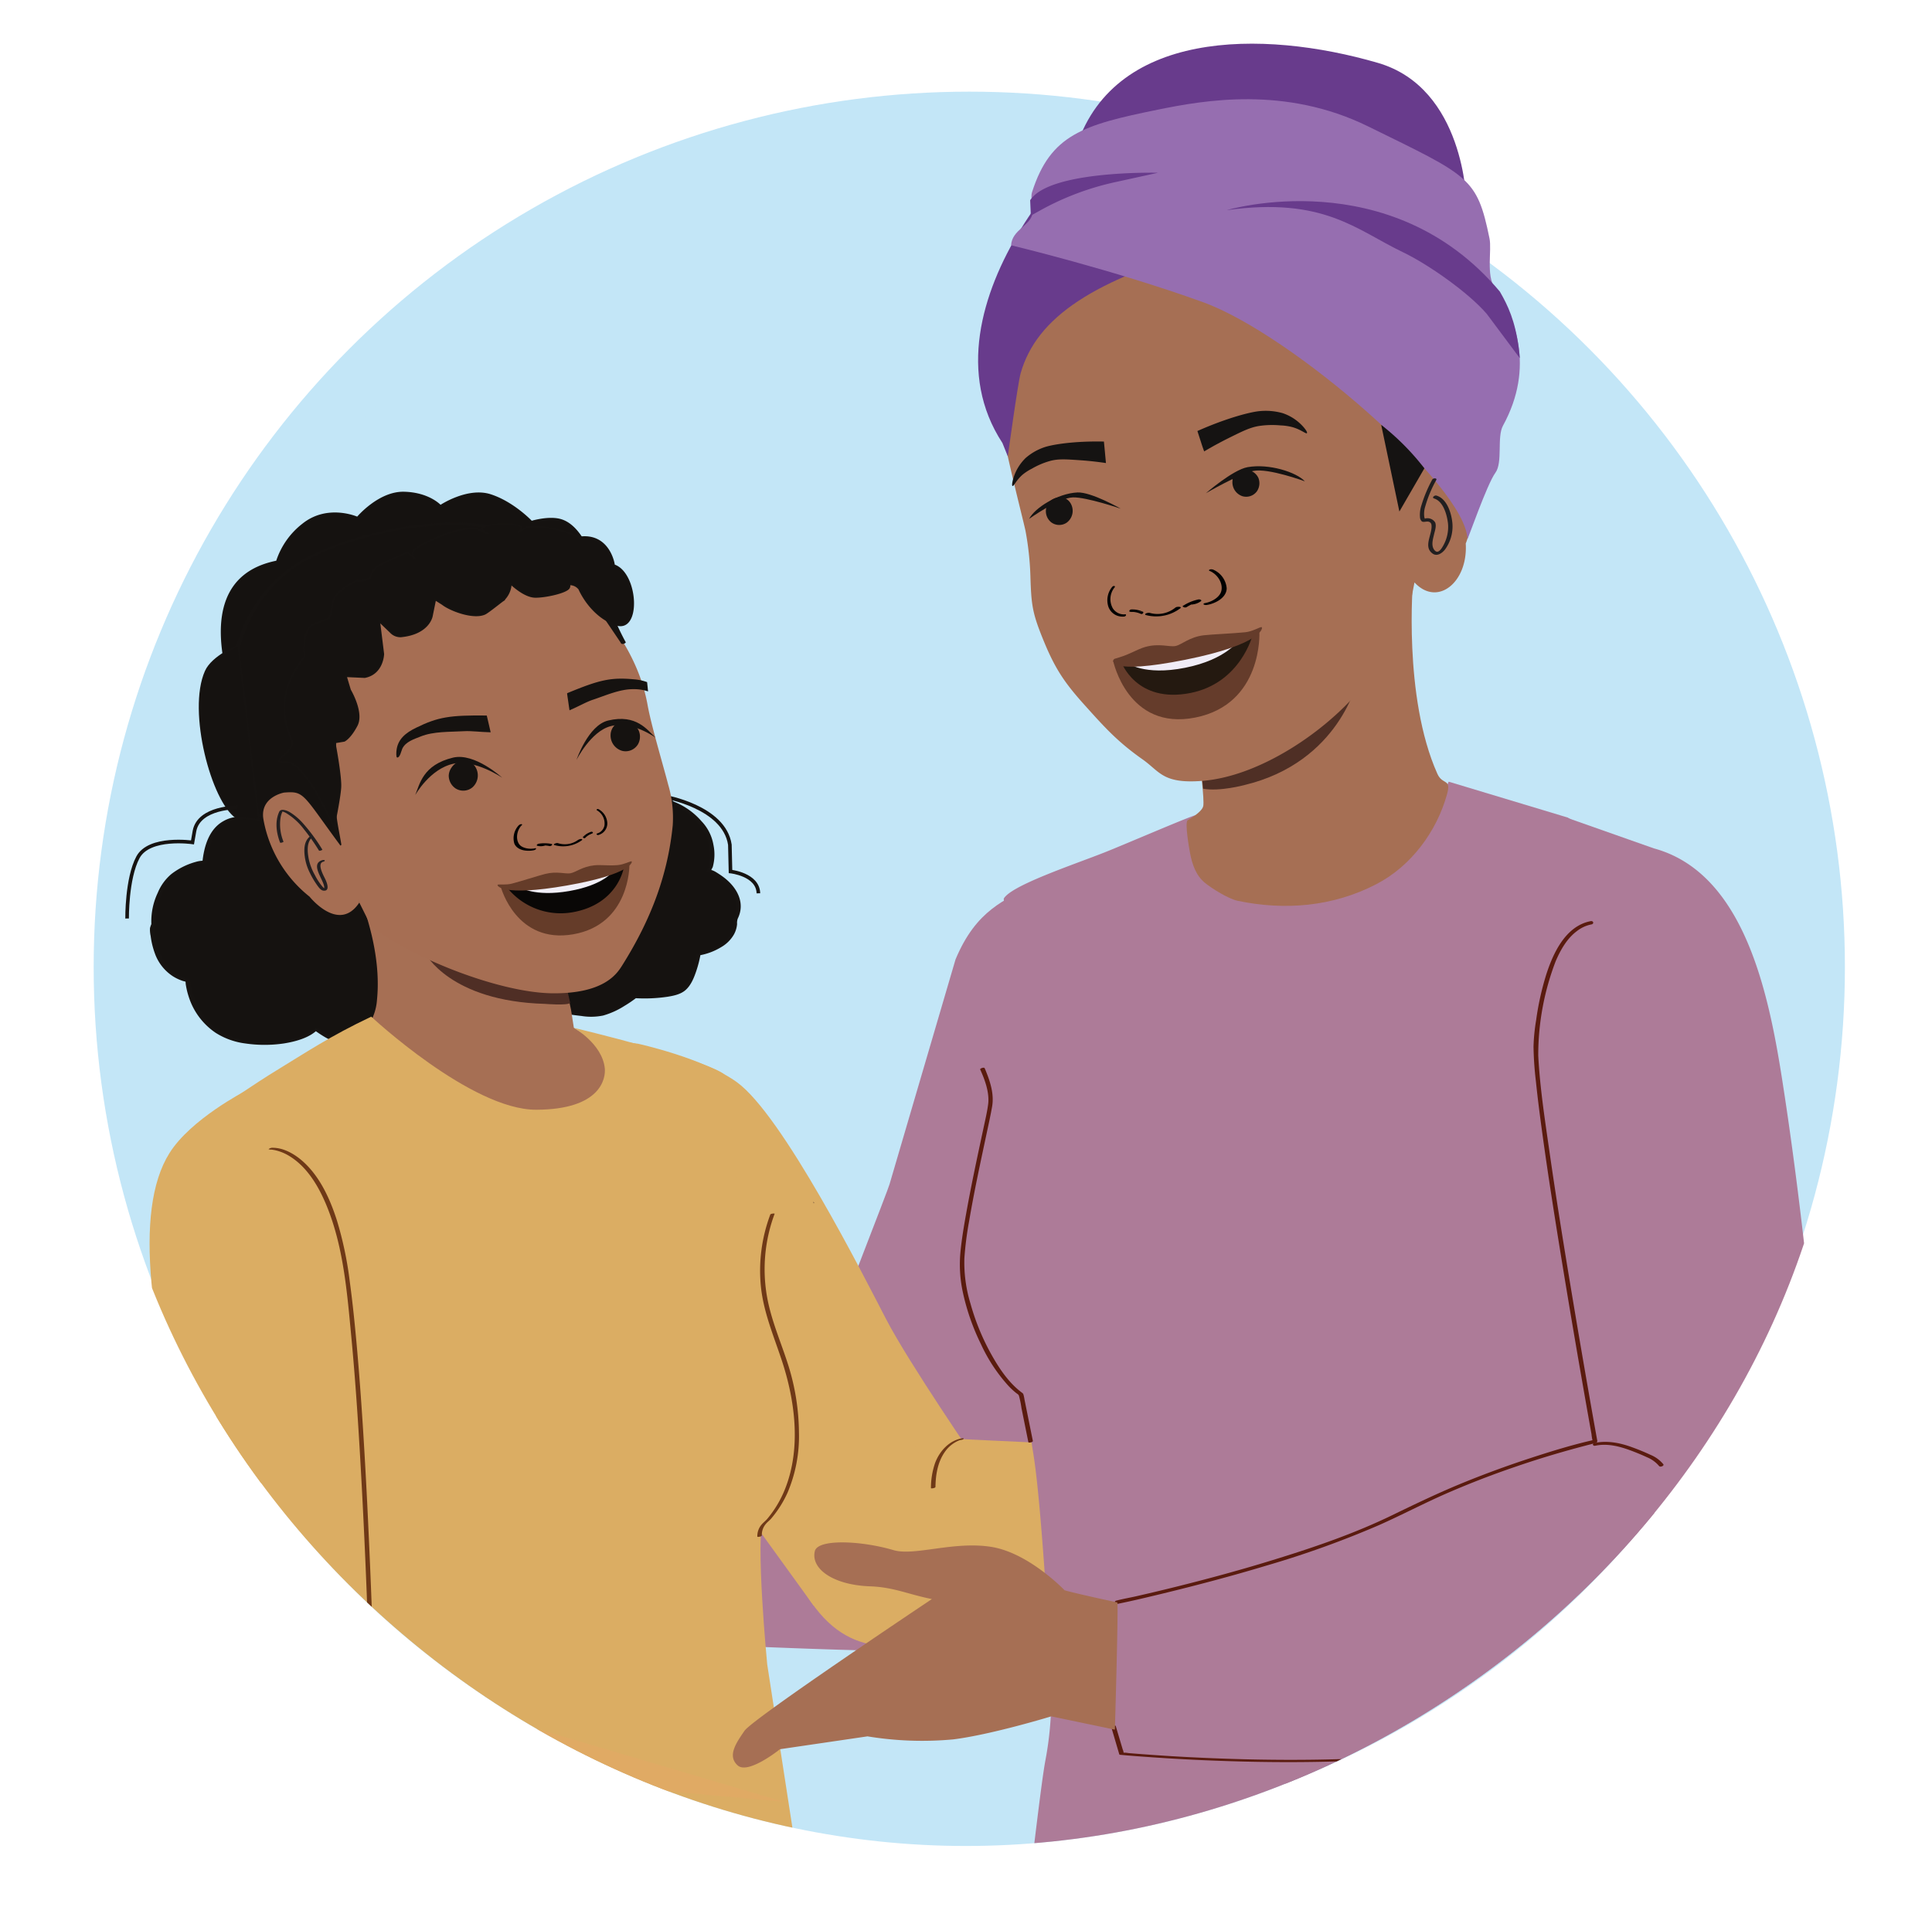 <svg xmlns="http://www.w3.org/2000/svg" xmlns:xlink="http://www.w3.org/1999/xlink" viewBox="0 0 637.33 635.77"><defs><style>.cls-1,.cls-24{fill:none;}.cls-2{fill:#c3e6f7;}.cls-3{clip-path:url(#clip-path);}.cls-25,.cls-28,.cls-4{fill:#151210;}.cls-5{fill:#161311;}.cls-6{fill:#ad7b98;}.cls-7{fill:#dbad63;}.cls-8{fill:#a66f54;}.cls-9{fill:#e0aa64;}.cls-10{fill:#523835;}.cls-11{fill:#4f2f25;}.cls-12{fill:#683b8c;}.cls-13{fill:#966eb0;}.cls-14{fill:#151312;}.cls-15{fill:#221f20;}.cls-16{fill:#010101;}.cls-17{fill:#833a1d;}.cls-18{fill:#653c2b;}.cls-19{fill:#241910;}.cls-20{fill:#f0ecf6;}.cls-21{fill:#5a1b0f;}.cls-22{fill:#6f3917;}.cls-23{fill:#4f2e25;}.cls-24,.cls-25,.cls-28{stroke:#161311;stroke-miterlimit:10;}.cls-24{stroke-width:1.19px;}.cls-25{stroke-width:0.51px;}.cls-26{fill:#a66e53;}.cls-27{fill:#231f20;}.cls-28{stroke-width:0.51px;}.cls-29{fill:#653c29;}.cls-30{fill:#090706;}.cls-31{fill:#f1eef7;}</style><clipPath id="clip-path"><path class="cls-1" d="M512.27,133.09A101.65,101.65,0,0,0,325.38,54.34c-2.26-.05-4.52-.09-6.78-.09A276.45,276.45,0,0,0,128.66,129.5a72.37,72.37,0,0,0-76,123C45.22,277.55,31,298.7,31,326.22,31,479.43,165.39,609.07,318.6,609.07s290-128,290-281.2C608.6,250,563.92,183.47,512.27,133.09Z"/></clipPath></defs><g id="Layer_14" data-name="Layer 14"><circle class="cls-2" cx="319.75" cy="319.09" r="288.85"/><g class="cls-3"><circle class="cls-2" cx="318.32" cy="332.39" r="277.41"/><path class="cls-4" d="M221.56,264.78l-1.12-1c-8.61-3.11-15.5-2.75-20.33,2.86-.08,0-11.36-4.24-20.47,10.54-7.91,12.83-4.35,20.53-4.35,20.53s-6.93,3.6-8.24,7.09c-3,7.86-1.27,22.24,5.51,23.6s7.63,4.46,7.63,4.46,10.43,2.18,16,2.22,13.32-6.17,13.32-6.17,12.34.72,15.82-2.22,5-11.79,5-11.79,12.67-1.84,12-11.41c0,0,4.17-5.76-2.48-12.18a26.57,26.57,0,0,0-6-4.22s2-2.87.23-10.27C233.33,273.65,228.1,267.14,221.56,264.78Z"/><path class="cls-5" d="M222.26,264.51a8.53,8.53,0,0,0-1.22-1,16,16,0,0,0-4-1.23,23.54,23.54,0,0,0-6.84-.73,15.19,15.19,0,0,0-10.75,5.16l1.29-.34c-4.06-1.51-9.12-.34-12.75,1.71-4.41,2.48-7.6,6.57-10,10.93a30.06,30.06,0,0,0-4.16,13.14,13.06,13.06,0,0,0,.78,5.81l.3-.36a27.19,27.19,0,0,0-6.69,4.75c-2.47,2.48-3,6.15-3.19,9.51a27,27,0,0,0,1.45,11.06c1,2.69,2.74,5.21,5.68,5.89a13.45,13.45,0,0,1,6.13,2.65,3.93,3.93,0,0,1,1.23,1.65c0,.11.18.13.27.15a121.1,121.1,0,0,0,12,1.95,19.86,19.86,0,0,0,7.17-.14,26.34,26.34,0,0,0,7-3.16,40.13,40.13,0,0,0,4.21-2.88l-1.06.28a51.6,51.6,0,0,0,11.11-.44c2-.32,4.27-.79,5.85-2.14,1.87-1.59,2.88-4.16,3.64-6.42a36.84,36.84,0,0,0,1.39-5.47l-.86.45a20.67,20.67,0,0,0,7.68-2.8,11.33,11.33,0,0,0,4.23-4.24,8.6,8.6,0,0,0,1-3.39,4.26,4.26,0,0,1,.22-1.77c2.46-5,0-9.84-4.05-13.17a24.34,24.34,0,0,0-2.28-1.64c-.37-.25-.76-.48-1.14-.71-.15-.09-1.27-.62-1.25-.47,0-.19.41-.84.48-1.05a15.57,15.57,0,0,0,.21-7.34,14.9,14.9,0,0,0-4-7.83,23.26,23.26,0,0,0-9.09-6.39c-.39-.15-1.74.45-1.21.64a22.26,22.26,0,0,1,7.72,5.06,18.37,18.37,0,0,1,4.34,6,17.6,17.6,0,0,1,.94,8.05,8.06,8.06,0,0,1-.81,3c0,.06-.12.2,0,.25,5.51,3,12.34,8.92,8.68,15.82a6.71,6.71,0,0,0-.33,2.4,8.4,8.4,0,0,1-1.42,3.66,12.62,12.62,0,0,1-5.74,4.2,18.32,18.32,0,0,1-4,1.12c-.22,0-.81.17-.86.45a31.48,31.48,0,0,1-2.65,8.59,7.06,7.06,0,0,1-3.6,3.82,20.29,20.29,0,0,1-5.63,1c-2.57.2-5.12,0-7.68.1-1,0-1.61.71-2.36,1.25a38.91,38.91,0,0,1-5.24,3.18,13.71,13.71,0,0,1-6.82,1.71,65.74,65.74,0,0,1-6.72-.74c-2-.3-4-.65-6-1-.56-.11-1.12-.25-1.68-.33a2.7,2.7,0,0,1-.39-.08c-.21-.07.26.29.19.07-.87-2.72-5-3.91-7.38-4.43-3.85-.86-5.54-4.61-6.39-8.15a27.78,27.78,0,0,1,.29-14.31c1.14-3.72,5-6.11,8.29-7.83.09-.05.37-.21.3-.36a11.23,11.23,0,0,1-.77-3.84A24.88,24.88,0,0,1,177.33,283c3-7.4,9.07-16.14,17.91-16.54a11,11,0,0,1,4.26.53,1.39,1.39,0,0,0,1.29-.35,12.55,12.55,0,0,1,9.79-4.43,24,24,0,0,1,6,.89,12.49,12.49,0,0,1,3.19,1,9.66,9.66,0,0,1,1.09.94C221.21,265.35,222.58,264.78,222.26,264.51Z"/><path class="cls-4" d="M50.71,304.78l-.48,1.44c.65,9.12,4,15.26,11.71,17.37,0,.09,1.32,18.08,20,20.34,16.22,2,22.34-4.44,22.34-4.44s6.61,4.84,10.66,4.61c9.11-.53,17.12-11.26,15.52-18s-4.72-16.34-4.72-16.34-.44-7.21-2.81-12.28-11.5-10-11.5-10,3.77-9.51-.67-11.48-14.61-3-14.61-3-6.64-7.48-15.91-3c0,0-7.55-1.44-11,7.26a25,25,0,0,0-1.59,7.19s-3.73-.62-10.33,4C54.42,290.41,50.21,297.85,50.71,304.78Z"/><path class="cls-5" d="M49.94,304.88a9.22,9.22,0,0,0-.46,1.34,9.57,9.57,0,0,0,.22,2.6,25.81,25.81,0,0,0,1.37,5.69,15,15,0,0,0,5.87,7.54,14.31,14.31,0,0,0,2.26,1.19c.39.16.78.31,1.18.44.11,0,.89.3.78.13a2.37,2.37,0,0,1,.09.76,25.17,25.17,0,0,0,1,4.28,22.6,22.6,0,0,0,8.92,11.94,23.88,23.88,0,0,0,9.74,3.49,43.8,43.8,0,0,0,12.73,0c3.75-.6,8.49-1.82,11.24-4.68l-1.33.18c3,2.17,6.79,4.62,10.57,4.75,5.27.18,10.37-3.4,13.5-7.35a18,18,0,0,0,3.47-6.78c.61-2.5.11-4.68-.53-7.12-.8-3-1.68-6-2.59-9a48.75,48.75,0,0,1-1.47-4.68c-.28-1.45-.3-3-.55-4.43a25.66,25.66,0,0,0-2.65-8.61c-2.3-4-6.71-6.8-10.59-9a2.54,2.54,0,0,0-.55-.32c-.3-.07,0,.15,0,.14a6,6,0,0,0,.51-1.49,18.35,18.35,0,0,0,1-5.82c0-1.92-.68-3.67-2.53-4.48a33.39,33.39,0,0,0-7.23-1.92c-2.12-.39-4.25-.7-6.38-1l-.7-.08c-.72,0,0-.08,0,.09,0-.2-.59-.58-.72-.7a14.5,14.5,0,0,0-11.75-3.69,16.54,16.54,0,0,0-4.46,1.4l.78-.1a10.84,10.84,0,0,0-6.92,1.3c-4.88,2.68-6.48,8.5-7,13.66l1.25-.52a8.93,8.93,0,0,0-3.37.33,23.3,23.3,0,0,0-8.08,4,16.08,16.08,0,0,0-4.51,6.19A21.83,21.83,0,0,0,49.94,305c0,.5,1.58.18,1.54-.41a20.94,20.94,0,0,1,1.73-9.23,17,17,0,0,1,4.18-6.4,19.35,19.35,0,0,1,7.3-3.77,9.56,9.56,0,0,1,1.85-.33c.2,0,.7,0,.59,0,.33.05,1.2-.06,1.25-.52.52-5.42,2.45-12.54,8.62-13.82a12.6,12.6,0,0,1,2.78-.11,3.43,3.43,0,0,0,1.54-.45,12.5,12.5,0,0,1,2.88-.83,11.44,11.44,0,0,1,4.4.18,14.22,14.22,0,0,1,5.79,3c.63.53,1,1.08,1.76,1.16,2,.23,4.06.52,6.08.88a31.9,31.9,0,0,1,7.82,2c3.83,1.75,1.77,8.32.61,11.25,0,.12.07.23.16.28,3.92,2.12,8.24,4.95,10.72,8.71,1.82,2.76,2.49,6.41,3,9.62a35.34,35.34,0,0,0,.55,4.13c.67,2.33,1.45,4.62,2.14,6.94a68,68,0,0,1,2.6,9.77c.79,5.89-4.17,12-8.94,14.79a13.11,13.11,0,0,1-5,1.77,9.24,9.24,0,0,1-4.81-.94,31.22,31.22,0,0,1-6-3.47,1.15,1.15,0,0,0-1.34.18A12.86,12.86,0,0,1,99.1,342c-5.23,2-11.17,2.15-16.68,1.47a22.23,22.23,0,0,1-13.08-6,22.82,22.82,0,0,1-5.43-8.86,20.92,20.92,0,0,1-1.2-5.29c0-.13-.21-.19-.3-.22a14.18,14.18,0,0,1-9.07-7.39,22.18,22.18,0,0,1-1.85-5.8,19,19,0,0,1-.46-3.59,5.71,5.71,0,0,1,.45-1.7C51.66,304.16,50.12,304.36,49.94,304.88Z"/><path class="cls-6" d="M288.88,472.06c3.71,4.13,7.79,6.54,11.79,10.34a1.2,1.2,0,0,0,1.52.12L304,471.26c10.71,4.1,20.51,10,28.21,19,10.17,11.89,14.69,26.61,19.13,41.29-6.57,6.13-14.27,10.93-21.9,11.51-1.47.11-18.18,1.54-19.7,1.6-26.71,1.08-136.87-5.08-136.87-5.08l6-49.06Z"/><path class="cls-6" d="M359.73,413.42c.63-13.56,1.35-19.88,1.14-33.46-.52-33.83,10.38-60.4,7.49-94.1l-27,5.77c-9.87,5.42-19.23,8.39-26.15,24.93l-21.77,74.18c.14.19-19.33,50.23-19.4,50.48,0,0-.75.76,4.49,20.09,3.51,13,20,43.11,19.84,56.88,51.05-1.79,68-79.65,74.19-97.14"/><path class="cls-7" d="M210.46,344.37S232,349.08,243,357c15.1,10.78,41.91,64,49.38,78.38s30.1,47.34,30.1,47.34l-54.11,47-59-81.62L196.94,342.65Z"/><path class="cls-8" d="M176.53,281.33s10.91,47.11,11.85,51.89l2.54,16.26,4.8,1.41c-12.64,5.47-23.64,19.24-48.42,12.22l-24.55-27a17.35,17.35,0,0,0,1.61-6.23c2.38-23.31-12.41-48.74-12.41-48.74"/><path class="cls-8" d="M189.3,339.12s29.7,17.48,22.87,26.41-47.41,7.63-65.23-2.64a205.77,205.77,0,0,1-31.34-22.44l16.19-7.85Z"/><path class="cls-7" d="M260.44,472.41c0-23.37-13.42-48.08-13.42-48.08l-7.86-69.64c-5.08-4.84-49.86-15.57-49.86-15.57s9.37,5.23,10.21,13.35c.34,3.28-1.22,13.62-22.63,13.68s-54.42-30.71-54.42-30.71c-13.72,6.53-20.78,11.34-33.65,19.22-3,1.85-12.28,8.09-12.28,8.09l-9.68,49.36,7.84,97c45.75,68.76,112.1,110,191.4,124.33l-13-84.28s-4-41.35-1.25-48.8C255.34,490.89,260.42,485.67,260.44,472.41Z"/><path class="cls-9" d="M258.59,594.5s-128-11.45-147-15.3c-29.68-6-30.77-33.94-34.59-41.3l12.7-22.44L128.41,556"/><path class="cls-7" d="M271.18,482.66s25.12,12.86,36.67,8.15c7.71-3.15-11.85-13-4.34-16.62l121.29,5.68c6,0,9.87.46,9.84,6.41l1.65,33.93c0,5.45-4.2,8.52-9.61,9.21-23.09,2.94-108.95,12.46-117.56,13.24-22.33,2-36.92,2.44-50.76-31.86C252,496.11,271.18,482.66,271.18,482.66Z"/><path class="cls-6" d="M552.55,523.26l-7.08-7.77,3.68-226.83-32-18.92-39.26-11.83L472,271.49c-8.85,12.7-21.4,20.12-37.39,21.58-4.68.42-14.14-.14-19.19-.36-14.07-.63-19-14.15-20.93-23.72-.1-.47-23.42,9.62-30.19,12.29-10.41,4.1-30.83,10.9-33.19,15.24,0,0,10.18,130.88,9.11,174.35-.28,11.56,1.29-2.7,5.63,66.53,1,15.85,1.91,28.12-1,43.47-1.76,9.34-5.93,48.37-7.6,57.69a235.89,235.89,0,0,0,41.85-6.14A296.11,296.11,0,0,0,552.55,523.26Z"/><path class="cls-10" d="M268.6,396.9a.78.78,0,0,1-.2.11l-.12-.55Z"/><path class="cls-8" d="M396.94,265.91c-.2,1.3-2.28,3-5.13,4.71-1.08.66.52,9.57.76,10.83.69,3.67,1.93,7.41,4.93,9.85,2.35,1.93,7.82,5.3,10.8,5.92,15.44,3.22,31.31,2,45.76-5.51,11.42-5.93,19.9-17.36,23.29-29.68,1.47-5.35-1.45-2.83-3.2-6.74-11.38-25.44-8-63.84-8-63.84L392.34,227.7S397.64,261.38,396.94,265.91Z"/><path class="cls-11" d="M396.35,255s7.83-3.57,13.16-5.42,14.62-2.06,38.3-25.2c0,0-5.75,27.06-37.28,34.64,0,0-8.14,2.21-13.63,1.22Z"/><path class="cls-8" d="M358.8,96.05a3.52,3.52,0,0,1-.28.59l.33-.29Zm-13.73,5.39,0,.24a8.27,8.27,0,0,0,.56-.64C345.63,100.75,345.07,101.44,345.07,101.44Zm120.54,95.9,1-5.18c7.57,8.19,17.7-.06,16.91-12.83,2.76-6.74,5.06-28.38-.88-34.35l-.74-.89c-4-2.44-10.68-3-12.88,2.23-.66,2.22.38,4.79-.28,7-.61,2.52-3.5,7.5-4.81,9.82,0,0-3.43-11.92-3.95-17.61s-6.83-21.42-18-27.93c0,0-2.64-19.93-8.05-25.18l-1.71-.35c-1,.14-1.57.53-2.54.68,0-.3.24-.64.15-1.24a10.65,10.65,0,0,1-4.16.93c.28-.35.88-.74.84-1a17,17,0,0,1-3.88.58c.28-.34.84-1,.79-1.33-1.52.83-2.58.39-3.88.58A2.18,2.18,0,0,0,420,90c-1.2.79-2.54.69-3.83.88.28-.35.52-1,.79-1.33-1.52.83-2.58.38-3.87.58-.33,0,.55-.69.51-1a12.4,12.4,0,0,1-3.19.78c0-.3.56-.69.52-1-1.86.89-2.91.44-4.21.63l.79-1.33a4.64,4.64,0,0,1-3.78,1.17c.27-.34.83-1,.79-1.33a6.44,6.44,0,0,1-5.08,1.36c.32,0,.83-1,.79-1.33-1.44,1.43-2.78,1.33-4.39,1.57.28-.35.51-1,1.07-1.68-1.76,1.48-3.94,2.41-6,1.81.32,0,.52-1,.47-1.29-1.11,1.38,1.09-.46-.57-.52,0,0-3.54,1.75-3.59,1.45-1.16,1.08,2.66-5.54,1.05-5.3.23-.65-9.19,1.93-8.63,1.24-1.44,1.43-1.21.77-3.19.76,0,0-6.19,4.56-5.91,4.21-1.39,1.72-2.31.59-4.29.58.28-.35,1.35,1.07,1.63.72-1.11,1.38-.91-.16-2.52.08-.05-.3-5.58-1.14-5.62-1.44-1.48,1.13-.94,1.18-2.88,1.47,0-.29-.72,3.45-.44,3.11-1.12,1.38-1.2.39-2.87.34l-1.43,1.34c-1.4,1.72.72.75-1.26.74,0-.21,7.43-.16,7.67-.6a11.9,11.9,0,0,1-3.89,2.46c0-.3.2-.94.15-1.23a6.61,6.61,0,0,1-4.9,2.55c.32,0,.55-.69.51-1-1.4,1.72-3.2,2.9-5.28,2.3v0a10.17,10.17,0,0,1-4.21,2.8,1.29,1.29,0,0,1,.47-1.28l-1.29.19c-1.26,2.62-2.57,4.94-2.77,8,0,0-8.78,18.68-6.82,29.61s6.75,29.34,7.78,34a97.29,97.29,0,0,1,1.63,15c.3,9.73.64,12.26,4.44,21.52,3.68,8.94,6.74,13.57,13.22,20.79,6.76,7.52,10.95,12.27,19.48,18.27,5.61,4,6.59,8,19.52,7,20.21-1.57,43.56-18.27,54.42-33.06"/><path class="cls-12" d="M336.69,123.15c5.27-18.44,23.93-31,64.05-42.08S475,80.2,475,80.2c-27.72-55.7-86.81-44.94-100-43S301.11,101,330.68,146.16l1.78,4.42S335.74,126.51,336.69,123.15Z"/><path class="cls-12" d="M483.72,66.47s-.56-37.4-29.17-45.72C416.34,9.63,366.47,9.64,354.6,49.92Z"/><path class="cls-13" d="M493.29,156c2.52-3.42.46-11.79,2.5-15.52,10.69-19.53,3.89-36.09-2.71-45.55-2.88-4.12-.92-12.38-1.72-16.25-4.15-20.26-6.59-20.54-40.09-37-27.27-13.38-54-8.63-69.35-5.49-24.65,5-35.37,8.22-41.44,27.13-.79,2.47.71,4.14.17,7.05-.75,4.11-6.83,5.45-7.11,10.56,0,0,33.79,8.08,63.34,18.78s86.64,60.68,87.2,78.12C484.1,178.38,490.51,159.78,493.29,156Z"/><path class="cls-12" d="M462.77,83.2c-15.29-7.3-26-18.32-58.11-13.86,0,0,53.94-16.18,90.1,26.85l1,1.78c2.56,4.71,4.75,10.38,5.6,20.21l-10.87-14.57C484.48,96.56,471.12,87.19,462.77,83.2Z"/><path class="cls-12" d="M340.05,71.14l3.28-1.82a90.83,90.83,0,0,1,24.36-9.18L382,57s-35.73-.91-42.17,9.06Z"/><path class="cls-14" d="M455.63,140.17l6,28.6,8.25-14.25A82.32,82.32,0,0,0,455.63,140.17Z"/><path class="cls-15" d="M473,164.45c3.18.9,4.4,5.61,4.69,8.51a12.48,12.48,0,0,1-1.41,6.72c-.38.72-1.12,2.12-2,2.34-.69.17-1.26-.64-1.5-1.21-.59-1.44,0-3.22.32-4.65.28-1.15.8-2.61.34-3.78a3,3,0,0,0-3.52-1.23c.31-.14.15.44.15.09,0-.12-.16-.36-.21-.57a8,8,0,0,1,.32-3.63,40.87,40.87,0,0,1,3.62-8.67c.35-.68-1-.69-1.32-.15a44.25,44.25,0,0,0-3.57,8.49,9.9,9.9,0,0,0-.48,4A2.09,2.09,0,0,0,469,172c.52.41,1.43,0,2.05.1a1.21,1.21,0,0,1,1.17,1.14c.37,3-2.85,7.11.37,9.41,1.49,1.07,3.2-.18,4.13-1.4a12.87,12.87,0,0,0,2.42-8.36c-.24-3.31-1.72-8.37-5.31-9.38-.59-.17-1.62.69-.79.92Z"/><path class="cls-16" d="M379.4,202.25a9.32,9.32,0,0,0,8.34-1.78c.48-.41,2.3-.35,1.63.22A13.21,13.21,0,0,1,378,202.93c-.33-.11-.31-.36.05-.54a2.1,2.1,0,0,1,1.36-.14"/><path class="cls-16" d="M390.3,199.86a15.09,15.09,0,0,1,5-2.07,1.2,1.2,0,0,1,.83.14c.17.11.23.28.05.42a5.75,5.75,0,0,1-2.75,1.08,1.11,1.11,0,0,1-.93-.21c-.2-.22.07-.42.31-.45a4.54,4.54,0,0,0,2.22-.87l.88.55a13.84,13.84,0,0,0-4.46,1.86,1.14,1.14,0,0,1-1,0c-.2-.08-.45-.32-.18-.49"/><path class="cls-16" d="M397.45,199c2.09-.37,4.41-1.65,5.21-3.37,1.2-2.6-.81-6.14-3.65-7.26-.31-.12-.19-.36.09-.46a1.73,1.73,0,0,1,1.15.06,7.33,7.33,0,0,1,4.41,6.12c0,2.12-1.8,3.87-4.22,4.85a11.05,11.05,0,0,1-2.28.66c-.31.06-.9,0-1.09-.17s.08-.38.38-.43"/><path class="cls-16" d="M375.4,201.77a.28.28,0,0,0-.32-.36,2.53,2.53,0,0,1-1.71-.28l-.45.75a7.57,7.57,0,0,1,3.46.68.57.57,0,0,0,.65-.2c.12-.14.23-.42,0-.53"/><path class="cls-16" d="M377,201.83a8.38,8.38,0,0,0-3.87-.74.71.71,0,0,0-.53.34.29.29,0,0,0,.08.42"/><path class="cls-16" d="M371.09,202.7a4.33,4.33,0,0,1-4-2,6.16,6.16,0,0,1,.63-6.94.25.25,0,0,0-.17-.42.83.83,0,0,0-.69.34,6.88,6.88,0,0,0-1.37,6,4.87,4.87,0,0,0,3.76,3.66,5.11,5.11,0,0,0,1.56.09c.2,0,.56-.17.63-.43s-.15-.35-.34-.33"/><path class="cls-14" d="M351,164.24a5.11,5.11,0,0,0-5.15,1.65,5,5,0,0,0-.82,2.34,4.72,4.72,0,0,0,1.73,4.09,4.4,4.4,0,0,0,5.12.13,4.85,4.85,0,0,0,1.53-5.93,4.33,4.33,0,0,0-2.41-2.28"/><path class="cls-14" d="M369.71,167.83s-9.76-5.57-14.29-5.35c-6.61.33-14.1,5.14-15.93,8.71,0,0,9.82-7,14.49-7.08C358.44,164,369.71,167.83,369.71,167.83Z"/><path class="cls-14" d="M407.52,156.26c1.66-1.2,4.58-1.37,5.91-.51a4.65,4.65,0,0,1,1.68,1.92,4.73,4.73,0,0,1-.47,4.42,4.38,4.38,0,0,1-4.85,1.61,4.85,4.85,0,0,1-3.2-5.22c.05-.37-.4-1,.93-2"/><path class="cls-14" d="M397.78,162.75s8.92-7.74,13.75-8.61c7.05-1.26,16.12,1.63,18.92,4.67,0,0-12.06-4.45-17-3.43C408.73,156.36,397.78,162.75,397.78,162.75Z"/><path class="cls-14" d="M364.17,145.78c.13,1.33.26,2.66.38,4,.09,1,.19,2,.28,3-3.48-.52-6.44-.79-8.68-.94-4.71-.33-7.12-.47-9.77.25a25.75,25.75,0,0,0-6,2.55,16.6,16.6,0,0,0-3.08,2c-2.12,1.88-2.87,3.83-3.26,3.71s.05-1.81.09-2a15.62,15.62,0,0,1,4.2-7.23,18.41,18.41,0,0,1,6-3.49c2.6-.94,9.93-2.15,19.84-1.94"/><path class="cls-14" d="M395,142.21c.41,1.27.82,2.55,1.24,3.82.31,1,.63,1.94,1,2.91,3.27-1.95,6.13-3.44,8.31-4.52,4.59-2.28,6.95-3.43,9.89-3.89a29.61,29.61,0,0,1,7-.17,17.86,17.86,0,0,1,3.9.57c2.89.82,4.43,2.29,4.77,2s-.78-1.63-.89-1.77a15.77,15.77,0,0,0-7.12-4.85,20.62,20.62,0,0,0-7.4-.68c-3,.23-10.82,2.2-20.67,6.57"/><path class="cls-17" d="M549.64,445c-4.81-14.35-10.23-39.09-12.63-50.54-.8-3.8-1.27-6.14-1.27-6.14-7.94-39.8,4-66.82,4-66.82s-14.65,22.63-8.16,61.75,18,61.75,18,61.75"/><path class="cls-18" d="M390.45,214.89c9.63-1.93,25-6.27,25-6.27s1.2,23.68-21.14,28.13S367.2,218,367.2,218,380.81,216.81,390.45,214.89Z"/><path class="cls-19" d="M390.35,214.9c4.58-.91,22.88-5.43,22.88-5.43s-3.92,15.87-20.49,19.17c-18,3.58-22.88-10.28-22.88-10.28Z"/><path class="cls-20" d="M390.3,215.69c4.58-.92,18.35-4.53,18.35-4.53s-3.93,6.42-17.67,9.16-19.16-1.65-19.16-1.65Z"/><path class="cls-18" d="M367.49,217.51c.46-.23-.54.06,1.69-.6,3.73-1.11,5.88-2.66,8.59-3.44,4.61-1.32,8,.08,10-.32s4.61-3,9.38-3.55c2.8-.32,9.81-.6,13.67-1,2.32-.24,4.8-1.73,5.31-1.7.71,0,.47,5.68-25.16,10.79S366.85,217.82,367.49,217.51Z"/><path class="cls-6" d="M531.24,454.07l3,35.15a1.17,1.17,0,0,1-1.49.25c-4.8-2.73-9.34-4.08-13.94-7.21L416.41,526.65l7.8,63.59S508,569.92,533.64,562.45c1.46-.43,25.63-8.18,27-8.67,33.71-11.85,43.15-39.95,41.92-63-1.14-21.36-3.73-45.61-5.94-66.86-2-19.37-4.92-42.75-7.84-62-4.4-29.07-11.48-73.38-43.19-82l-28-9.87"/><path class="cls-21" d="M526.3,477c4-.84,8.05.23,11.81,1.64,1.75.66,3.5,1.38,5.2,2.17a10.36,10.36,0,0,1,4,2.9c.37.48,1.8-.07,1.37-.62a10.86,10.86,0,0,0-4.22-3.08c-1.91-.89-3.89-1.71-5.87-2.43-4-1.49-8.27-2.38-12.55-1.49-.92.2-.66,1.1.25.91Z"/><path class="cls-21" d="M366.59,569.86l2.63,8.94c0,.11.18.17.28.18,3.09.3,6.19.52,9.28.74q11.84.84,23.67,1.26c10.85.39,21.7.53,32.55.33,11.73-.2,23.46-.79,35.13-2a194.51,194.51,0,0,0,32.41-5.81c1.18-.33,2.34-.68,3.51-1.05.86-.27.71-.94-.18-.66-11.35,3.58-23.21,5.46-35,6.73-12.8,1.37-25.67,1.94-38.54,2.09-11.49.13-23-.09-34.47-.59q-11.35-.48-22.68-1.37l-2.88-.23a7.87,7.87,0,0,0-1.6-.14,1.07,1.07,0,0,1-.25,0c.51.12.19.25.2-.07a3.54,3.54,0,0,0-.29-1L368.51,571l-.44-1.49c-.14-.46-1.62-.06-1.48.4Z"/><path class="cls-21" d="M368.67,529.18c5-1,9.93-2.2,14.87-3.39C395,523,406.36,520,417.63,516.6a317.7,317.7,0,0,0,37.42-13.46c7.33-3.27,14.42-7,21.78-10.24q11.43-5,23.22-9c8.53-2.94,17.15-5.46,25.88-7.67l.39-.09a.71.71,0,0,0,.6-.74q-1.45-8-2.85-16.05-3.26-18.61-6.34-37.24c-2.34-14.14-4.61-28.3-6.64-42.49-1.49-10.39-3.11-20.87-3.65-31.37a86.43,86.43,0,0,1,5.74-31.08c1.6-3.74,3.74-7.55,7.06-10A11.35,11.35,0,0,1,525,305c.94-.19.64-1.26-.29-1.07-8.25,1.6-12.37,10.54-14.67,17.73a92.75,92.75,0,0,0-3.3,14.95,62.34,62.34,0,0,0-.86,8.73,108.39,108.39,0,0,0,.78,11.39c.58,5.65,1.31,11.28,2.08,16.91,1.94,14.18,4.18,28.32,6.48,42.44q3.22,19.73,6.66,39.42,1.17,6.74,2.37,13.46c.25,1.43.51,2.86.76,4.29a11.7,11.7,0,0,0,.4,2.23,1,1,0,0,1,0,.29l.6-.73c-7.19,1.61-14.28,3.8-21.28,6.09q-11.06,3.62-21.84,8c-8.11,3.3-16,7.09-23.84,10.9-11.85,5.74-24.37,10.09-36.93,14-11.67,3.66-23.49,6.88-35.37,9.81q-6.07,1.5-12.16,2.88c-2,.45-4,.79-6,1.31l-.27.06c-.94.19-.64,1.26.29,1.07Z"/><path class="cls-1" d="M91,509.78c.42,1.91.91,3.8,1.45,5.68a.56.56,0,0,0-.11-.4C92,514,91.55,512.15,91,509.78Z"/><path class="cls-22" d="M254.08,400.81A52.63,52.63,0,0,0,251,424.43c.83,8.21,4,15.81,6.6,23.54,4.62,13.53,6.81,29.56,1.41,43.21a36,36,0,0,1-5.88,9.93c-.58.69-1.28,1.21-1.88,1.9a5.81,5.81,0,0,0-1.42,4c0,.19,1.49,0,1.48-.4a5.59,5.59,0,0,1,1.4-3.89c.63-.72,1-.92,1.62-1.6a36,36,0,0,0,5.48-8.65,47.58,47.58,0,0,0,3.75-19.79,75.89,75.89,0,0,0-3.41-21.88c-2.38-7.65-5.72-15-7.13-23a52.29,52.29,0,0,1,2.51-27.31c.07-.2-1.33-.08-1.46.28Z"/><path class="cls-7" d="M80.88,360s-18,9.26-25,20.5c-12,19.17-6.31,59.13,7.59,106.87C71.25,514.1,83.91,577,86.38,533.82,88.33,499.92,80.88,360,80.88,360Z"/><path class="cls-22" d="M89,379.3c-.36,0,.26,0,.37,0,.29,0,.92.11,1.32.19a15.23,15.23,0,0,1,4.75,1.93c6,3.65,9.8,10.24,12.38,16.58,5.43,13.3,6.66,28.15,8,42.32,1.6,16.79,2.64,33.64,3.54,50.48q1.25,23.47,2.05,47,.28,8.09.53,16.19c.05,1.68.1,3.36.14,5a15.59,15.59,0,0,0,.08,2.65,1.93,1.93,0,0,1,0,.34c0,.19,1.5,0,1.49-.4q-.26-10-.61-20-.78-22.95-1.92-45.91c-.87-17.16-1.89-34.33-3.41-51.45-.64-7.1-1.35-14.19-2.31-21.25a118.61,118.61,0,0,0-4.24-20.24c-2.38-7.47-6-15.39-12.26-20.39-2.42-1.92-5.52-3.56-8.68-3.64h-.57c-.37,0-1.63.6-.66.54Z"/><path class="cls-22" d="M317.5,474.55c-4.37.63-7.66,4.34-9.09,8.32A25.49,25.49,0,0,0,307.1,491c0,.2,1.48,0,1.49-.39.06-4,.73-8.16,3.05-11.5a10.68,10.68,0,0,1,4.58-3.79,3.81,3.81,0,0,1,.44-.15l.21-.06c.19-.05-.18,0,.06,0h-.08c.23,0,.89-.1,1-.35s-.09-.25-.35-.21Z"/><path class="cls-21" d="M323.34,352.85c1.56,3.43,3.12,7.67,2.63,11.49-.35,2.67-1,5.33-1.56,8-2,9.31-4,18.6-5.68,28-.76,4.21-1.47,8.44-1.89,12.7a43.16,43.16,0,0,0,.75,13.17,73.94,73.94,0,0,0,6,17.27,53.88,53.88,0,0,0,9.06,13.76,24,24,0,0,0,2.51,2.33c.47.38.86.52,1,1.05a31.79,31.79,0,0,1,.81,4l2.12,10.49.15.72c.07.34,1.56,0,1.48-.4l-1.67-8.27-1.09-5.4a13.92,13.92,0,0,0-.32-1.56c-.14-.47-.26-.5-.72-.85-4.17-3.17-7.25-7.76-9.79-12.28a76.44,76.44,0,0,1-7-17,46.35,46.35,0,0,1-2-14.88A108.14,108.14,0,0,1,319.68,403c1.61-9.55,3.66-19,5.68-28.5.66-3.11,1.36-6.22,1.91-9.35.68-3.87-.43-7.69-1.86-11.29-.18-.47-.37-.95-.59-1.41s-1.61.11-1.48.4Z"/><path class="cls-23" d="M140.28,314.52s8,15.81,39.46,16.7c0,0,7.36.61,8.36-.3l-2-8.69Z"/><path class="cls-24" d="M219.3,262.88s19.61,3.31,21.47,15.83l.21,8.84s9.05.94,9.2,7.19"/><path class="cls-25" d="M85.14,248.5s-30.84-55.94,6.18-63.27A25.34,25.34,0,0,1,99.9,173c8.21-6.61,18-2.24,18-2.24s7.06-8.44,15.35-8.26,12.05,4.38,12.05,4.38,8.95-6,16.52-3.55,13.52,8.77,13.52,8.77,5.81-1.78,9.78-.54c9.51,3,13.23,22.64,15.36,29.49,0,0-10.63-22.63-18.65-22.44s-75,25.73-75,25.73L95.44,269Z"/><path class="cls-26" d="M122.49,305.73c14.27,10.83,42.82,21.88,59.84,22,16.7.14,21.06-6.25,22.83-9.06,9.72-15.41,15.14-30.18,16.76-46.33a38.51,38.51,0,0,0-1.48-13.4c-1.76-6.77-5.62-19.67-6.8-26.25-3-16.74-13.23-29.74-25.16-42-24.86-25.49-65-17.75-80.34-6.39-18,13.29-23.15,34.16-20.39,54.73a56.12,56.12,0,0,0,5.56,18.2,59.48,59.48,0,0,1,9.28,8.64"/><path class="cls-4" d="M186.67,184.14s6.31,9.24,19,27.87c-3.39-6-6.42-15.54-13.67-23.49-25.29-27.78-81.53-12.41-96.77-.4-17.81,14-21.17,35.84-18.11,58,1.24,9,2,14.77,6.07,21.64.15.07,2,1.4,2,1.4s18.6-.06,26.65,9.66l-1.6-9.52s-.62-5.93,0-28.57c0,0-.28-3.53,3.15-18.51s9-20.16,9-20.16,28.26-10.46,35.22-11.77S186.67,184.14,186.67,184.14Z"/><path class="cls-5" d="M186,184.43q5.76,8.44,11.51,16.91,3.73,5.47,7.45,11c.25.37,1.65-.1,1.44-.49-2.31-4.15-4-8.58-6.29-12.76a50.63,50.63,0,0,0-9.19-12.63,47.64,47.64,0,0,0-20.33-11.29c-15.53-4.41-32.56-3-48,.92a100.72,100.72,0,0,0-19.77,7,46.48,46.48,0,0,0-16.12,12.81c-13.06,16.38-12.61,38.39-9.19,58a41,41,0,0,0,4.76,13.76,4.46,4.46,0,0,0,1.52,1.3,3.18,3.18,0,0,0,1.17.66,11.13,11.13,0,0,0,1.53,0c6.86.34,14.15,1.78,20,5.46a20.05,20.05,0,0,1,4.68,4c.28.33,1.52,0,1.43-.49-.53-3.2-1.24-6.4-1.61-9.62a75,75,0,0,1-.25-7.79c-.08-6.93.12-13.86.23-20.8a67.39,67.39,0,0,1,1.8-12.08c1.62-7.88,3.43-16,7.76-22.9a26.07,26.07,0,0,1,1.56-2.22,8.37,8.37,0,0,0,.82-.95c.06-.14-.47.15.08,0s1-.38,1.54-.57c10.15-3.72,20.34-7.65,30.79-10.46,4.85-1.3,9.88-2.07,14.8-3.12q7.86-1.68,15.71-3.41l1-.21c.9-.2.7-.92-.2-.72Q171.93,187,157.25,190a124.35,124.35,0,0,0-14.72,4.51c-5.53,1.88-11,3.84-16.51,5.84-1.25.45-2.56.84-3.78,1.38a4.16,4.16,0,0,0-1.46,1.34c-3.94,4.88-6.14,11.25-7.68,17.23-1.12,4.36-2,8.79-2.79,13.23a58.61,58.61,0,0,0-.82,6.05c-.4,5.63-.27,11.34-.29,17,0,4,0,8.08.22,12.11a79.56,79.56,0,0,0,1.33,8.39l.33,2,1.44-.49c-4.9-5.81-12.89-8.17-20.16-9.21a34.22,34.22,0,0,0-6.55-.56h-.33c.64.05.17,0-.16-.27l-1.09-.76a5.38,5.38,0,0,1-1.46-2.19,33.9,33.9,0,0,1-1.5-3.31c-1.82-4.65-2.52-9.62-3.2-14.54a116.44,116.44,0,0,1-1.25-15.26c0-9.8,1.6-19.81,6.09-28.6a44.68,44.68,0,0,1,16.54-18.07,79.35,79.35,0,0,1,17.21-7.3c15-4.65,31.48-6.77,47-3.93a51.83,51.83,0,0,1,21.58,8.86c8,5.91,12.71,14.39,16.85,23.24.88,1.88,1.76,3.76,2.76,5.57l1.44-.49q-9-13.26-18-26.52l-.92-1.35C187.09,183.45,185.64,183.94,186,184.43Z"/><path class="cls-26" d="M118.57,297.74c-6.75,10.34-16.45-1.89-16.45-1.89a41.89,41.89,0,0,1-15.25-25.7c-1.09-7.22,6.81-8.64,6.81-8.64,6.84-.56,6,.41,18.79,17.71"/><path class="cls-27" d="M106.34,280.33a58.69,58.69,0,0,0-6.33-8.61,19.13,19.13,0,0,0-4.33-3.7,5.53,5.53,0,0,0-2.18-.8,1.93,1.93,0,0,0-.48,0c-.72.1-.86.47-1.1,1.06-1.24,3.11-.7,6.66.46,9.7.09.25,1.21-.1,1.13-.3a15,15,0,0,1-1-7.6,7.55,7.55,0,0,1,.91-2.76l-.81.32s-.13,0,0,0,.12,0,.31.05a5.21,5.21,0,0,1,1.46.57,21.06,21.06,0,0,1,5.89,5.36,66.89,66.89,0,0,1,4.94,7c.17.26,1.21-.18,1.13-.3Z"/><path class="cls-27" d="M106.52,283.75c-4.51,1.16.26,6.42.44,8.95,0,.14,0,.28,0,.41s-.1.2-.09.24.43,0,.36-.11-.32-.19-.39-.25a4.59,4.59,0,0,1-.54-.54,19.39,19.39,0,0,1-2.46-3.79,18.22,18.22,0,0,1-2-5.28c-.42-2.24-.78-5.48,1.18-7.14.48-.41-.64-.37-.9-.15-1.83,1.55-1.87,4.2-1.59,6.41a16.6,16.6,0,0,0,1.71,5.54,27.94,27.94,0,0,0,2.49,4.18c.46.62,1.1,1.53,1.94,1.64,2.26.27,1.2-2.54.74-3.56-.53-1.19-3.07-5.43-.72-6,.67-.17.54-.69-.14-.51Z"/><path class="cls-4" d="M154.12,251a5.17,5.17,0,0,0-5.18,2.27,4.93,4.93,0,0,0-.91,2.61,5.12,5.12,0,0,0,2.26,4.26,4.75,4.75,0,0,0,5.54-.34,5.27,5.27,0,0,0,1.1-6.56,4.69,4.69,0,0,0-2.81-2.24"/><path class="cls-4" d="M165.67,256.6s-9.08-8.34-16.22-6.63c-10,2.4-11,8.81-12.48,12.37,0,0,4.82-8.69,12.63-10.36C156.69,250.47,165.67,256.6,165.67,256.6Z"/><path class="cls-4" d="M202.92,239.14a5.15,5.15,0,0,1,5.64-.31,4.92,4.92,0,0,1,2,1.92,5.11,5.11,0,0,1-.1,4.82,4.77,4.77,0,0,1-5.1,2.2,5.27,5.27,0,0,1-3.94-5.35,4.69,4.69,0,0,1,1.5-3.28"/><path class="cls-4" d="M190.17,250.73s3.84-11.43,10.45-13c9.31-2.22,12.9,3.1,15.65,5.66,0,0-7.74-5.69-14.89-3.78C194.89,241.33,190.17,250.73,190.17,250.73Z"/><path class="cls-4" d="M213.48,225.22a.75.75,0,0,1,0-.15,15.54,15.54,0,0,0-4.26-.93c-7.63-.7-11.32.09-22.13,4.58l0,.25c.2,1.45.09.64.3,2.09.16,1.1.31,2.2.48,3.3,3.25-1.41,5.54-2.76,7.67-3.47,4.23-1.4,9-3.58,13.47-3.5a13.94,13.94,0,0,1,4.77.74C213.69,227.17,213.59,226.19,213.48,225.22Z"/><path class="cls-4" d="M160.64,236.36c.33,1.42.14.63.47,2l.75,3.26c-3.69-.1-6.41-.51-8.75-.37-4.63.28-10.06,0-14.4,1.77-2.08.84-4.9,1.68-6,4-.3.62-.78,3.09-1.72,2.91-.39-.08-.23-2-.21-2.15.34-3.8,3-6,6.55-7.7,7.17-3.5,11.05-4.14,23.24-4"/><path class="cls-16" d="M190.72,277.11a7.37,7.37,0,0,1-6.69,1.08c-.48-.16-1.81.4-1.15.63a10.4,10.4,0,0,0,9.08-1.61c.21-.18.13-.36-.2-.39a1.65,1.65,0,0,0-1,.29"/><path class="cls-16" d="M182,278.47a11.88,11.88,0,0,0-4.29-.09,1,1,0,0,0-.58.33c-.09.14-.09.29.09.34a4.53,4.53,0,0,0,2.34,0,.87.87,0,0,0,.63-.43c.08-.22-.17-.29-.36-.24a3.56,3.56,0,0,1-1.89,0l-.5.68a10.53,10.53,0,0,1,3.84.1.93.93,0,0,0,.73-.25c.13-.13.24-.37,0-.43"/><path class="cls-16" d="M176.42,279.91c-1.66.33-3.75,0-4.83-1-1.64-1.6-1.21-5,.57-6.67.2-.18,0-.32-.19-.32a1.45,1.45,0,0,0-.84.38,6.23,6.23,0,0,0-1.47,6c.62,1.58,2.45,2.37,4.52,2.4a8.53,8.53,0,0,0,1.88-.16c.25-.05.68-.22.76-.45s-.17-.26-.4-.21"/><path class="cls-16" d="M193.54,275.59a.21.21,0,0,1,.13-.35,2,2,0,0,0,1.18-.71l.56.43a5.85,5.85,0,0,0-2.37,1.51.46.46,0,0,1-.54,0c-.13-.06-.29-.24-.15-.39"/><path class="cls-16" d="M192.35,276.11a6.66,6.66,0,0,1,2.65-1.67.57.57,0,0,1,.48.1.24.24,0,0,1,.07.34"/><path class="cls-16" d="M197,275a3.44,3.44,0,0,0,2.4-2.64,5,5,0,0,0-2.47-5,.21.21,0,0,1,0-.37.66.66,0,0,1,.62.05,5.58,5.58,0,0,1,2.75,4.1,3.92,3.92,0,0,1-1.73,3.83,4.44,4.44,0,0,1-1.13.52.6.6,0,0,1-.59-.15c-.13-.18,0-.3.15-.34"/><path class="cls-28" d="M191,177.32c-3.68-1.88-10.54-4-16.52-3.46-.24,0-.49,0-.72.09l-3,1.66-.1.06.11-.07c.54-.33,1.68-1.15,1.07-1.78a2.59,2.59,0,0,0-1.38-.58,25.66,25.66,0,0,0-4.48-.33v0l-.5,0H165v0a25.45,25.45,0,0,0-4.46.55,2.57,2.57,0,0,0-1.35.64c-.58.66.6,1.42,1.15,1.73l.12.06-.11,0-3.1-1.52a5.84,5.84,0,0,0-.73-.05c-7.38-.29-18.76,6-19.81,7s-.28,2.39-.22,2.51l-2.1-1.51s-8.75,3.64-10.24,4.77a7.82,7.82,0,0,0-2.12,3.76s-2.67,1-3.64.76-5.93,2.43-7.93,5.45c-1.28,1.94-.76,3.73-1.37,5.42h0c-.35.95-.55,1.58-.55,1.58l-5.14,1.85c-4.11,2.1-2.87,10.63-2.87,10.63-7.93,10.22-8.14,18.77-4.26,27.89,1.5,3.51-8.54,7.32-2,7s15.84,21.47,15.84,21.47,2-9.45,2.2-13.19-1.9-14.73-1.9-14.73l3.15-.53s1.91-.83,4.14-5.1-2.21-11.7-2.21-11.7l-1.35-4.51,6.19.28c6-1.16,6.13-7.64,6.13-7.64L125.12,205l3.68,3.53a4.41,4.41,0,0,0,3.48,1.46c9.24-.91,10.2-6.7,10.2-6.7l1.11-5.46,2.38,1.51c2.53,2,10.2,4.94,14,3.18,1-.46,5.2-3.86,5.89-4.33a7.94,7.94,0,0,0,2.67-5.54c2.31,2.1,5.35,4.25,8,4.31,3.29.06,10.33-1.47,11.17-3,.56-1-.48-1.14.72-1.11a3.93,3.93,0,0,1,2.65,1.5s3.61,8.74,12,11.71,7.28-17-.51-19.58C202.65,186.46,201.07,175.86,191,177.32Z"/><path class="cls-25" d="M78.6,213.05s-8.52,3.37-10.77,8.46C62,234.63,70,264.44,78,269.78l7.38.65Z"/><path class="cls-24" d="M78.39,266.39s-12.74-.15-14.23,7.79l-.66,3.76s-14.27-2.07-18,4.93-3.57,20.18-3.57,20.18"/><path class="cls-29" d="M186.62,290.09c-8.08,1.41-21.33,2.79-21.33,2.79s5.09,18.66,23.82,15.38,18.52-22.8,18.52-22.8S194.7,288.67,186.62,290.09Z"/><path class="cls-30" d="M186.7,290.07c-3.84.68-19.43,2.76-19.43,2.76A22.65,22.65,0,0,0,188.85,301c15.06-2.64,16.94-14.77,16.94-14.77Z"/><path class="cls-31" d="M187,290.6c-3.85.67-15.64,2.09-15.64,2.09s4.91,3.32,16.44,1.3,14.49-6.6,14.49-6.6Z"/><path class="cls-29" d="M208.28,284.17c-.42,0-2.53,1.09-4.47,1.26-3.22.29-5.35-.16-7.69.07-4,.4-6.22,2.33-7.93,2.63s-4.47-.76-8.35.22c-2.27.57-7.83,2.38-11,3.2-1.88.49-4.24.17-4.63.34-.54.23,1.26,4.06,22.75.29S208.87,284.21,208.28,284.17Z"/></g><path class="cls-8" d="M367.78,570.69l-21-4.39s-19.57,6-32.32,7.6a111.15,111.15,0,0,1-28.29-1l-28.88,4.24s-10.49,8.46-13.95,5.34-.56-7.33,2.26-11.42,61.82-43.46,61.82-43.46c-7.9-1.56-12.4-3.89-20.33-4.2-12.18-.4-19.7-5.77-18.29-11.62,1-4.11,15.36-3.46,26-.31,6.9,2,19.85-3.07,32.25-1.08s24.14,14.31,24.14,14.31c4.85,1.36,17.38,4,17.38,4C369,529.48,367.78,570.69,367.78,570.69Z"/></g></svg>